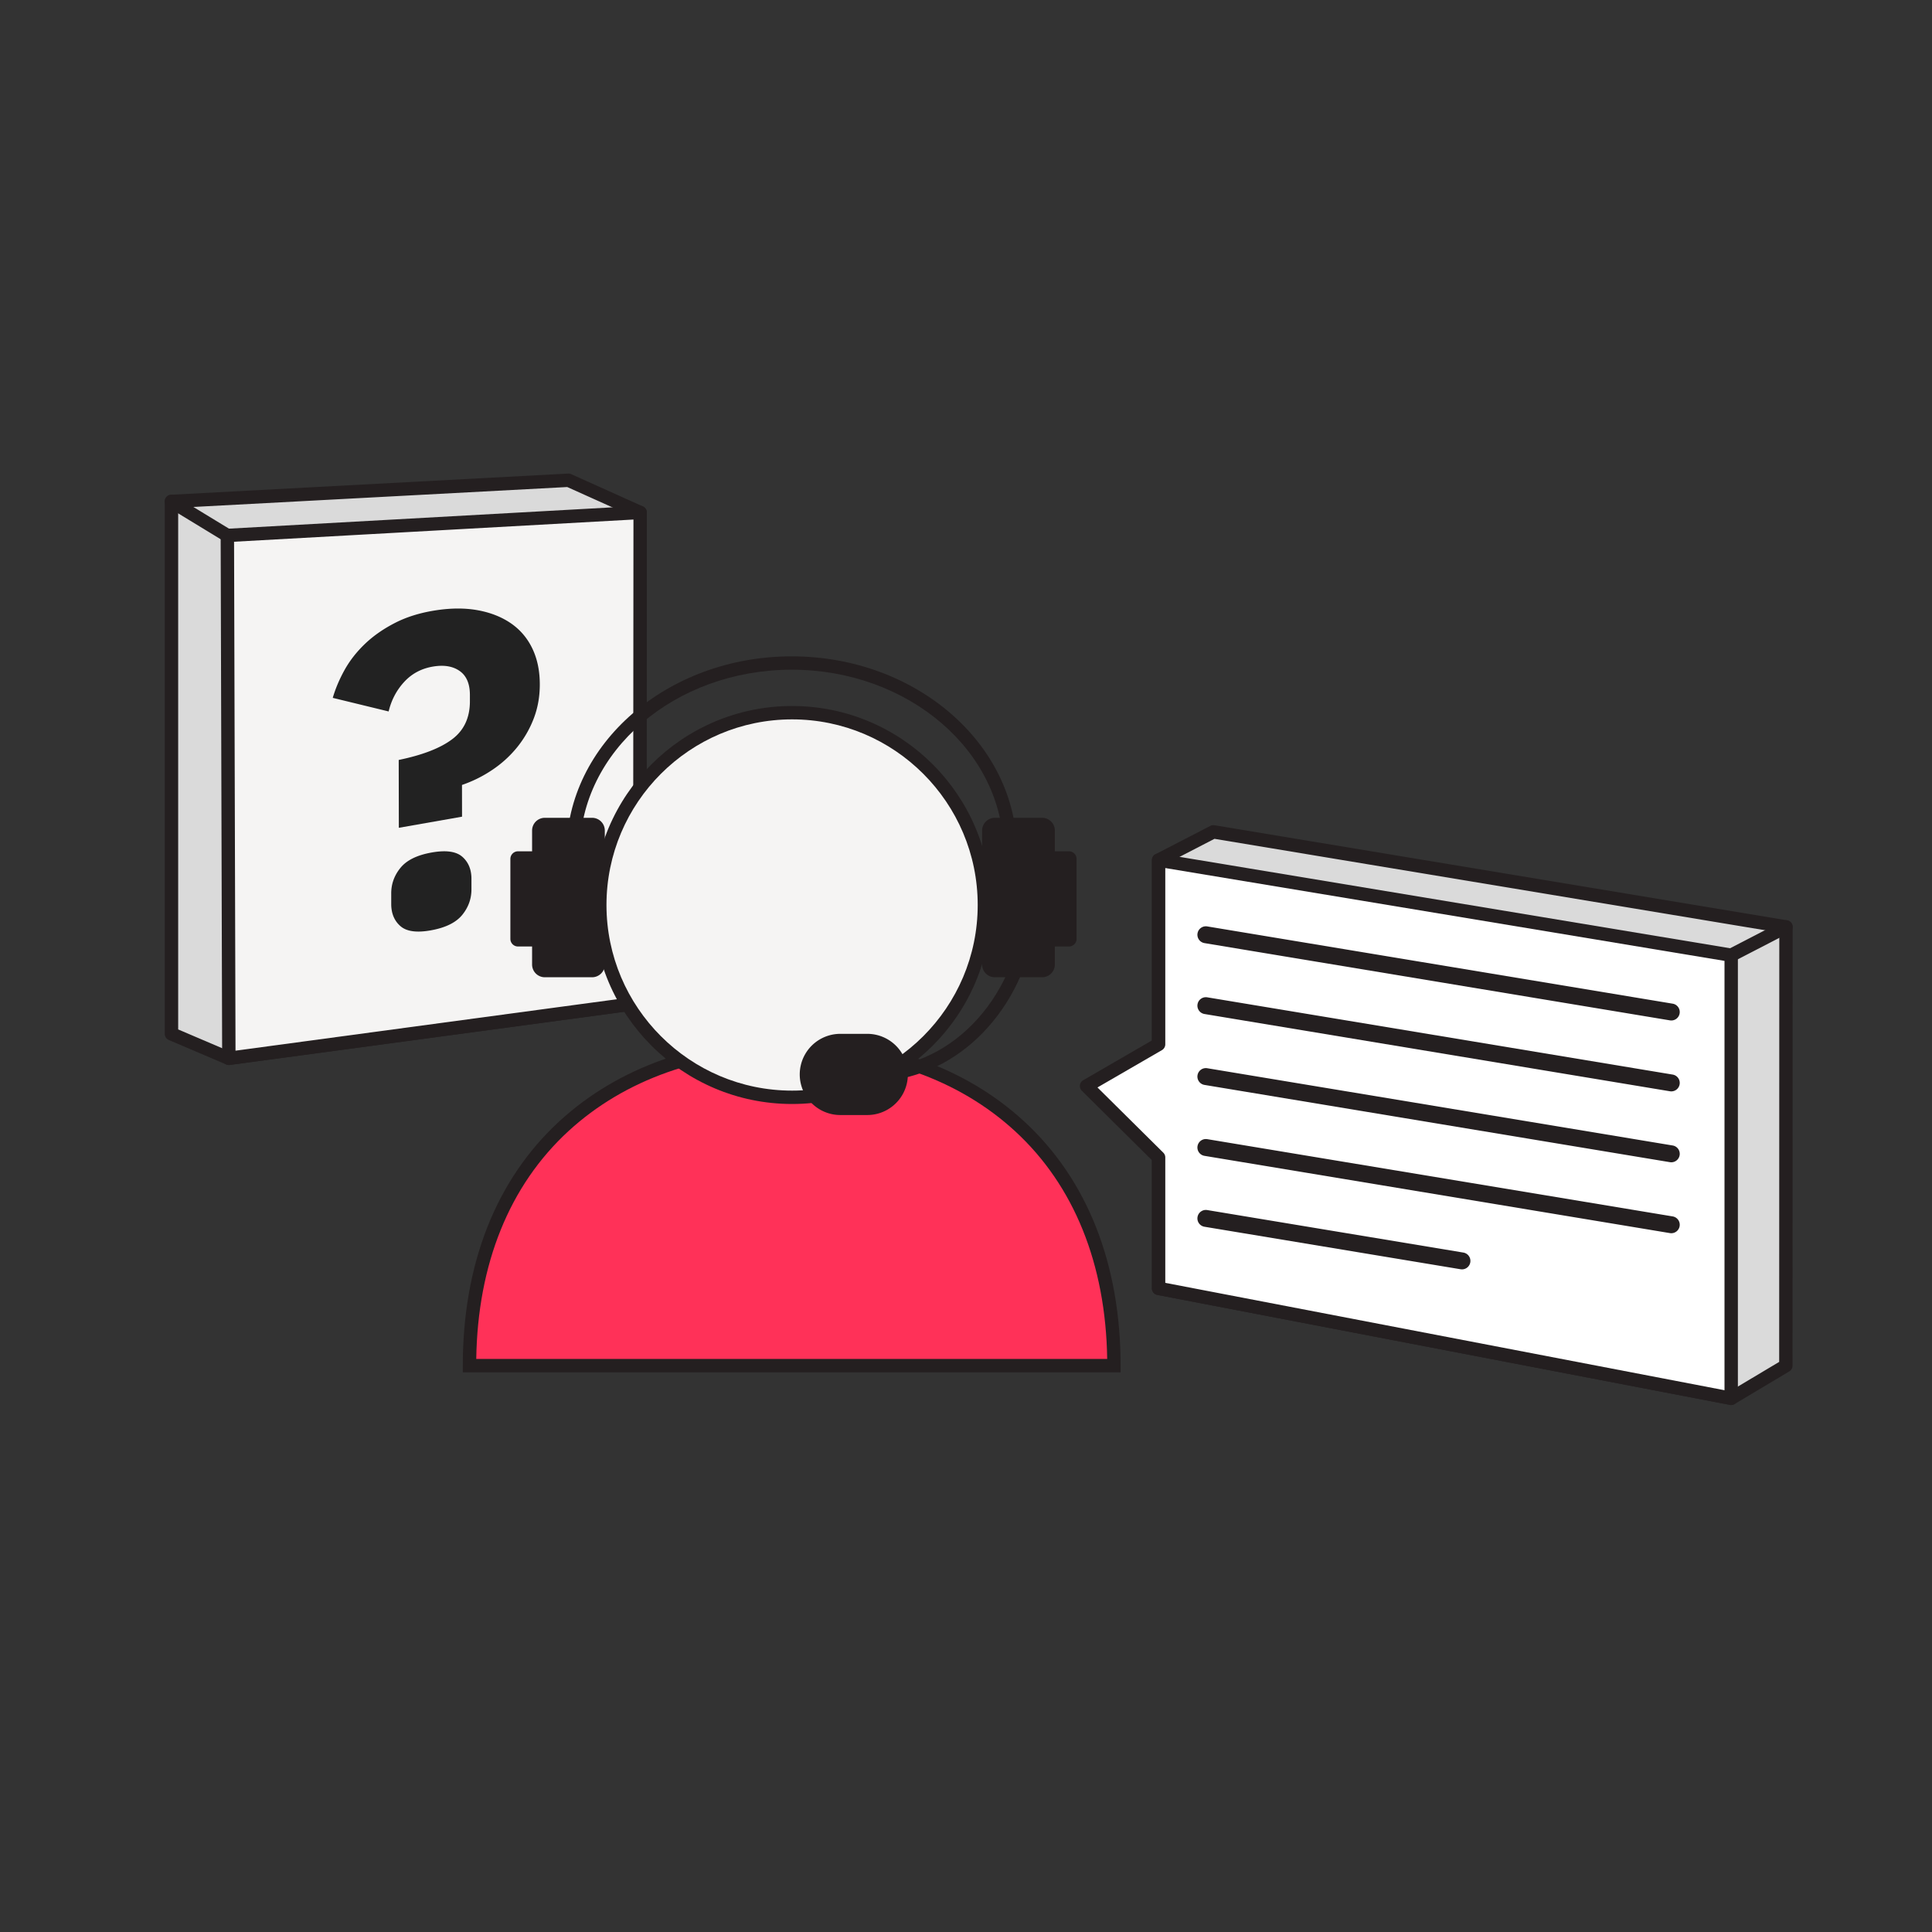 <svg xmlns="http://www.w3.org/2000/svg" width="400" height="400" fill="none" viewBox="0 0 400 400"><rect x="0" y="0" width="400" height="400" fill="#333333" stroke="none"/><path fill="#DADADA" d="m35.495 214.045 11.885 5.07 85.075-11.465.085-101.54-14.845-6.68-82.2 4.385v110.23Z"/><path fill="#241F20" d="M47.38 220.5c-.185 0-.37-.04-.545-.11l-11.885-5.07c-.51-.215-.84-.72-.84-1.275v-110.23a1.38 1.38 0 0 1 1.31-1.38l82.2-4.385c.22-.01.44.03.64.12l14.845 6.675c.495.225.815.72.815 1.265l-.085 101.54c0 .695-.515 1.28-1.2 1.37L47.56 220.49c-.06.01-.125.015-.185.015l.005-.005Zm-10.5-7.37 10.695 4.565 83.5-11.255.085-99.435-13.72-6.17-80.55 4.295v108.005l-.01-.005Z"/><path fill="#F5F4F3" d="m47.38 219.115 85.074-11.465.085-101.54-85.47 4.75.31 108.255Z"/><path fill="#241F20" d="M47.38 220.5c-.33 0-.655-.12-.91-.34-.3-.26-.475-.64-.475-1.04l-.31-108.26c0-.735.57-1.345 1.305-1.385l85.47-4.75c.38-.015.75.115 1.03.375.275.26.435.625.43 1.005l-.085 101.54c0 .695-.515 1.28-1.2 1.37l-85.075 11.47c-.06.01-.125.015-.185.015h.005Zm1.08-108.335.3 105.365 82.31-11.1.08-98.865-82.695 4.595.005.005Z"/><path fill="#222" d="m82.575 171.385-.026-14.045c4.94-1.02 8.63-2.45 11.08-4.3 2.445-1.84 3.665-4.465 3.66-7.87v-1.275c0-2.315-.7-3.965-2.094-4.955-1.395-.995-3.215-1.31-5.455-.95-2.43.39-4.445 1.45-6.04 3.175-1.596 1.73-2.675 3.775-3.236 6.135l-11.57-2.815c.566-1.94 1.39-3.88 2.465-5.81 1.076-1.93 2.48-3.72 4.216-5.38 1.734-1.655 3.81-3.1 6.23-4.34 2.41-1.235 5.21-2.1 8.394-2.59 3.236-.5 6.18-.5 8.84 0 2.651.5 4.931 1.42 6.841 2.755 1.9 1.335 3.355 3.075 4.365 5.21 1.01 2.135 1.515 4.595 1.515 7.375 0 2.54-.425 4.905-1.275 7.1a21.92 21.92 0 0 1-3.48 5.985 23.266 23.266 0 0 1-5.155 4.655 26.635 26.635 0 0 1-6.2 3.07l.01 6.57-13.075 2.3h-.01Zm6.775 21.205c-2.99.56-5.13.285-6.415-.82-1.285-1.105-1.93-2.64-1.936-4.595v-2.2c-.004-1.955.63-3.725 1.916-5.3 1.28-1.575 3.42-2.63 6.41-3.165 2.984-.535 5.105-.245 6.38.865 1.27 1.11 1.904 2.635 1.904 4.575v2.185c0 1.94-.624 3.695-1.89 5.265-1.27 1.57-3.39 2.635-6.37 3.19Z"/><path fill="#241F20" d="M47.07 112.245a1.4 1.4 0 0 1-.72-.2L34.775 105a1.383 1.383 0 1 1 1.435-2.365l11.575 7.045a1.383 1.383 0 0 1-.72 2.565h.005Z"/><path fill="#DADADA" d="m369.74 282.745-11.315 6.76-118.55-22.765v-88.655l11.34-5.855 118.55 19.68-.025 90.835Z"/><path fill="#241F20" d="M358.425 290.89c-.085 0-.175-.01-.26-.025L239.615 268.1a1.387 1.387 0 0 1-1.125-1.36v-88.655c0-.52.29-.99.75-1.23l11.34-5.86c.265-.135.57-.185.86-.135l118.55 19.68c.67.11 1.16.69 1.16 1.365l-.025 90.84c0 .485-.255.94-.675 1.19l-11.315 6.755c-.215.13-.46.195-.71.195v.005ZM241.26 265.6l116.91 22.45 10.19-6.085.025-88.88-116.94-19.415-10.18 5.26v86.665l-.005.005Z"/><path fill="#fff" d="M239.875 178.085v38.13l-14.915 8.635 14.915 14.78v27.11l118.55 22.765v-91.74l-118.55-19.68Z"/><path fill="#241F20" d="M358.425 290.89c-.085 0-.175-.01-.26-.025L239.615 268.1a1.387 1.387 0 0 1-1.125-1.36v-26.535l-14.505-14.375a1.388 1.388 0 0 1-.4-1.16c.055-.43.305-.805.68-1.02l14.225-8.235v-37.33a1.382 1.382 0 0 1 1.61-1.365l118.55 19.68c.67.11 1.16.69 1.16 1.365V289.5a1.385 1.385 0 0 1-1.385 1.38v.01ZM241.26 265.6l115.78 22.23v-88.89l-115.78-19.22v36.495c0 .495-.265.95-.69 1.2l-13.35 7.73 13.63 13.505c.26.26.41.615.41.985V265.6Z"/><path fill="#241F20" d="M346.025 211.28c-.095 0-.19-.01-.29-.025l-96.36-15.995a1.75 1.75 0 0 1-1.44-2.015 1.75 1.75 0 0 1 2.015-1.44l96.36 15.995a1.752 1.752 0 0 1-.285 3.48ZM346.025 225.96c-.095 0-.19-.01-.29-.025l-96.36-15.995a1.75 1.75 0 0 1-1.44-2.015 1.75 1.75 0 0 1 2.015-1.44l96.36 15.995a1.752 1.752 0 0 1-.285 3.48ZM346.025 240.64c-.095 0-.19-.01-.29-.025l-96.36-15.995a1.75 1.75 0 0 1-1.44-2.015 1.75 1.75 0 0 1 2.015-1.44l96.36 15.995a1.752 1.752 0 0 1-.285 3.48ZM346.025 255.325c-.095 0-.19-.01-.29-.025l-96.36-15.995a1.75 1.75 0 0 1-1.44-2.015 1.75 1.75 0 0 1 2.015-1.44l96.36 15.995a1.752 1.752 0 0 1-.285 3.48ZM302.685 262.81c-.095 0-.19-.01-.29-.025l-53.02-8.8a1.75 1.75 0 0 1-1.44-2.015 1.75 1.75 0 0 1 2.015-1.44l53.02 8.8a1.752 1.752 0 0 1-.285 3.48ZM358.425 199.15a1.386 1.386 0 0 1-.635-2.615l11.34-5.86a1.384 1.384 0 1 1 1.27 2.46l-11.34 5.86c-.205.105-.42.155-.635.155Z"/><path fill="#FF3158" d="M163.913 216.454c-36.845 0-66.715 22.495-66.715 66.295h133.43c0-43.795-29.87-66.295-66.715-66.295Z"/><path fill="#241F20" d="M232.013 284.129H95.818v-1.385c0-21.075 6.91-38.57 19.985-50.59 12.16-11.18 28.795-17.09 48.11-17.09 19.315 0 35.95 5.91 48.11 17.09 13.075 12.02 19.985 29.515 19.985 50.59v1.385h.005Zm-133.415-2.77h130.635c-.295-19.66-6.875-35.945-19.08-47.165-11.64-10.7-27.63-16.36-46.235-16.36s-34.595 5.655-46.235 16.36c-12.205 11.22-18.79 27.505-19.08 47.165h-.005Z"/><path fill="#F5F4F3" d="M163.994 227.185c21.989 0 39.815-17.826 39.815-39.815 0-21.99-17.826-39.815-39.815-39.815-21.99 0-39.815 17.825-39.815 39.815 0 21.989 17.825 39.815 39.815 39.815Z"/><path fill="#241F20" d="M163.994 228.57c-22.72 0-41.2-18.48-41.2-41.2 0-22.72 18.48-41.2 41.2-41.2 22.72 0 41.2 18.48 41.2 41.2 0 22.72-18.48 41.2-41.2 41.2Zm0-79.63c-21.19 0-38.43 17.24-38.43 38.43s17.24 38.43 38.43 38.43 38.43-17.24 38.43-38.43-17.24-38.43-38.43-38.43Z"/><path fill="#241F20" d="M210.539 176.31h-2.77c0-20.76-19.675-37.655-43.855-37.655-24.18 0-43.855 16.89-43.855 37.655h-2.77c0-22.29 20.915-40.42 46.625-40.42s46.625 18.135 46.625 40.42ZM181.074 223.835c-1.5 0-3.01-.12-4.525-.37l.445-2.73c15.965 2.61 31.43-10.425 34.47-29.05l2.73.445c-3 18.385-17.35 31.7-33.125 31.7l.005.005Z"/><path fill="#241F20" d="M122.584 169.319h-9.785a2.635 2.635 0 0 0-2.635 2.635v27.74a2.635 2.635 0 0 0 2.635 2.635h9.785a2.635 2.635 0 0 0 2.635-2.635v-27.74a2.635 2.635 0 0 0-2.635-2.635ZM215.759 169.319h-9.785a2.635 2.635 0 0 0-2.635 2.635v27.74a2.635 2.635 0 0 0 2.635 2.635h9.785a2.635 2.635 0 0 0 2.635-2.635v-27.74a2.635 2.635 0 0 0-2.635-2.635Z"/><path fill="#241F20" d="M221.319 176.255h-5.84c-.87 0-1.575.705-1.575 1.575v16.555c0 .87.705 1.575 1.575 1.575h5.84c.87 0 1.575-.705 1.575-1.575V177.83c0-.87-.705-1.575-1.575-1.575ZM179.559 214.045h-5.575a8.405 8.405 0 1 0 0 16.81h5.575a8.405 8.405 0 1 0 0-16.81ZM113.084 176.255h-5.84c-.87 0-1.575.705-1.575 1.575v16.555c0 .87.705 1.575 1.575 1.575h5.84c.87 0 1.575-.705 1.575-1.575V177.83c0-.87-.705-1.575-1.575-1.575Z"/></svg>